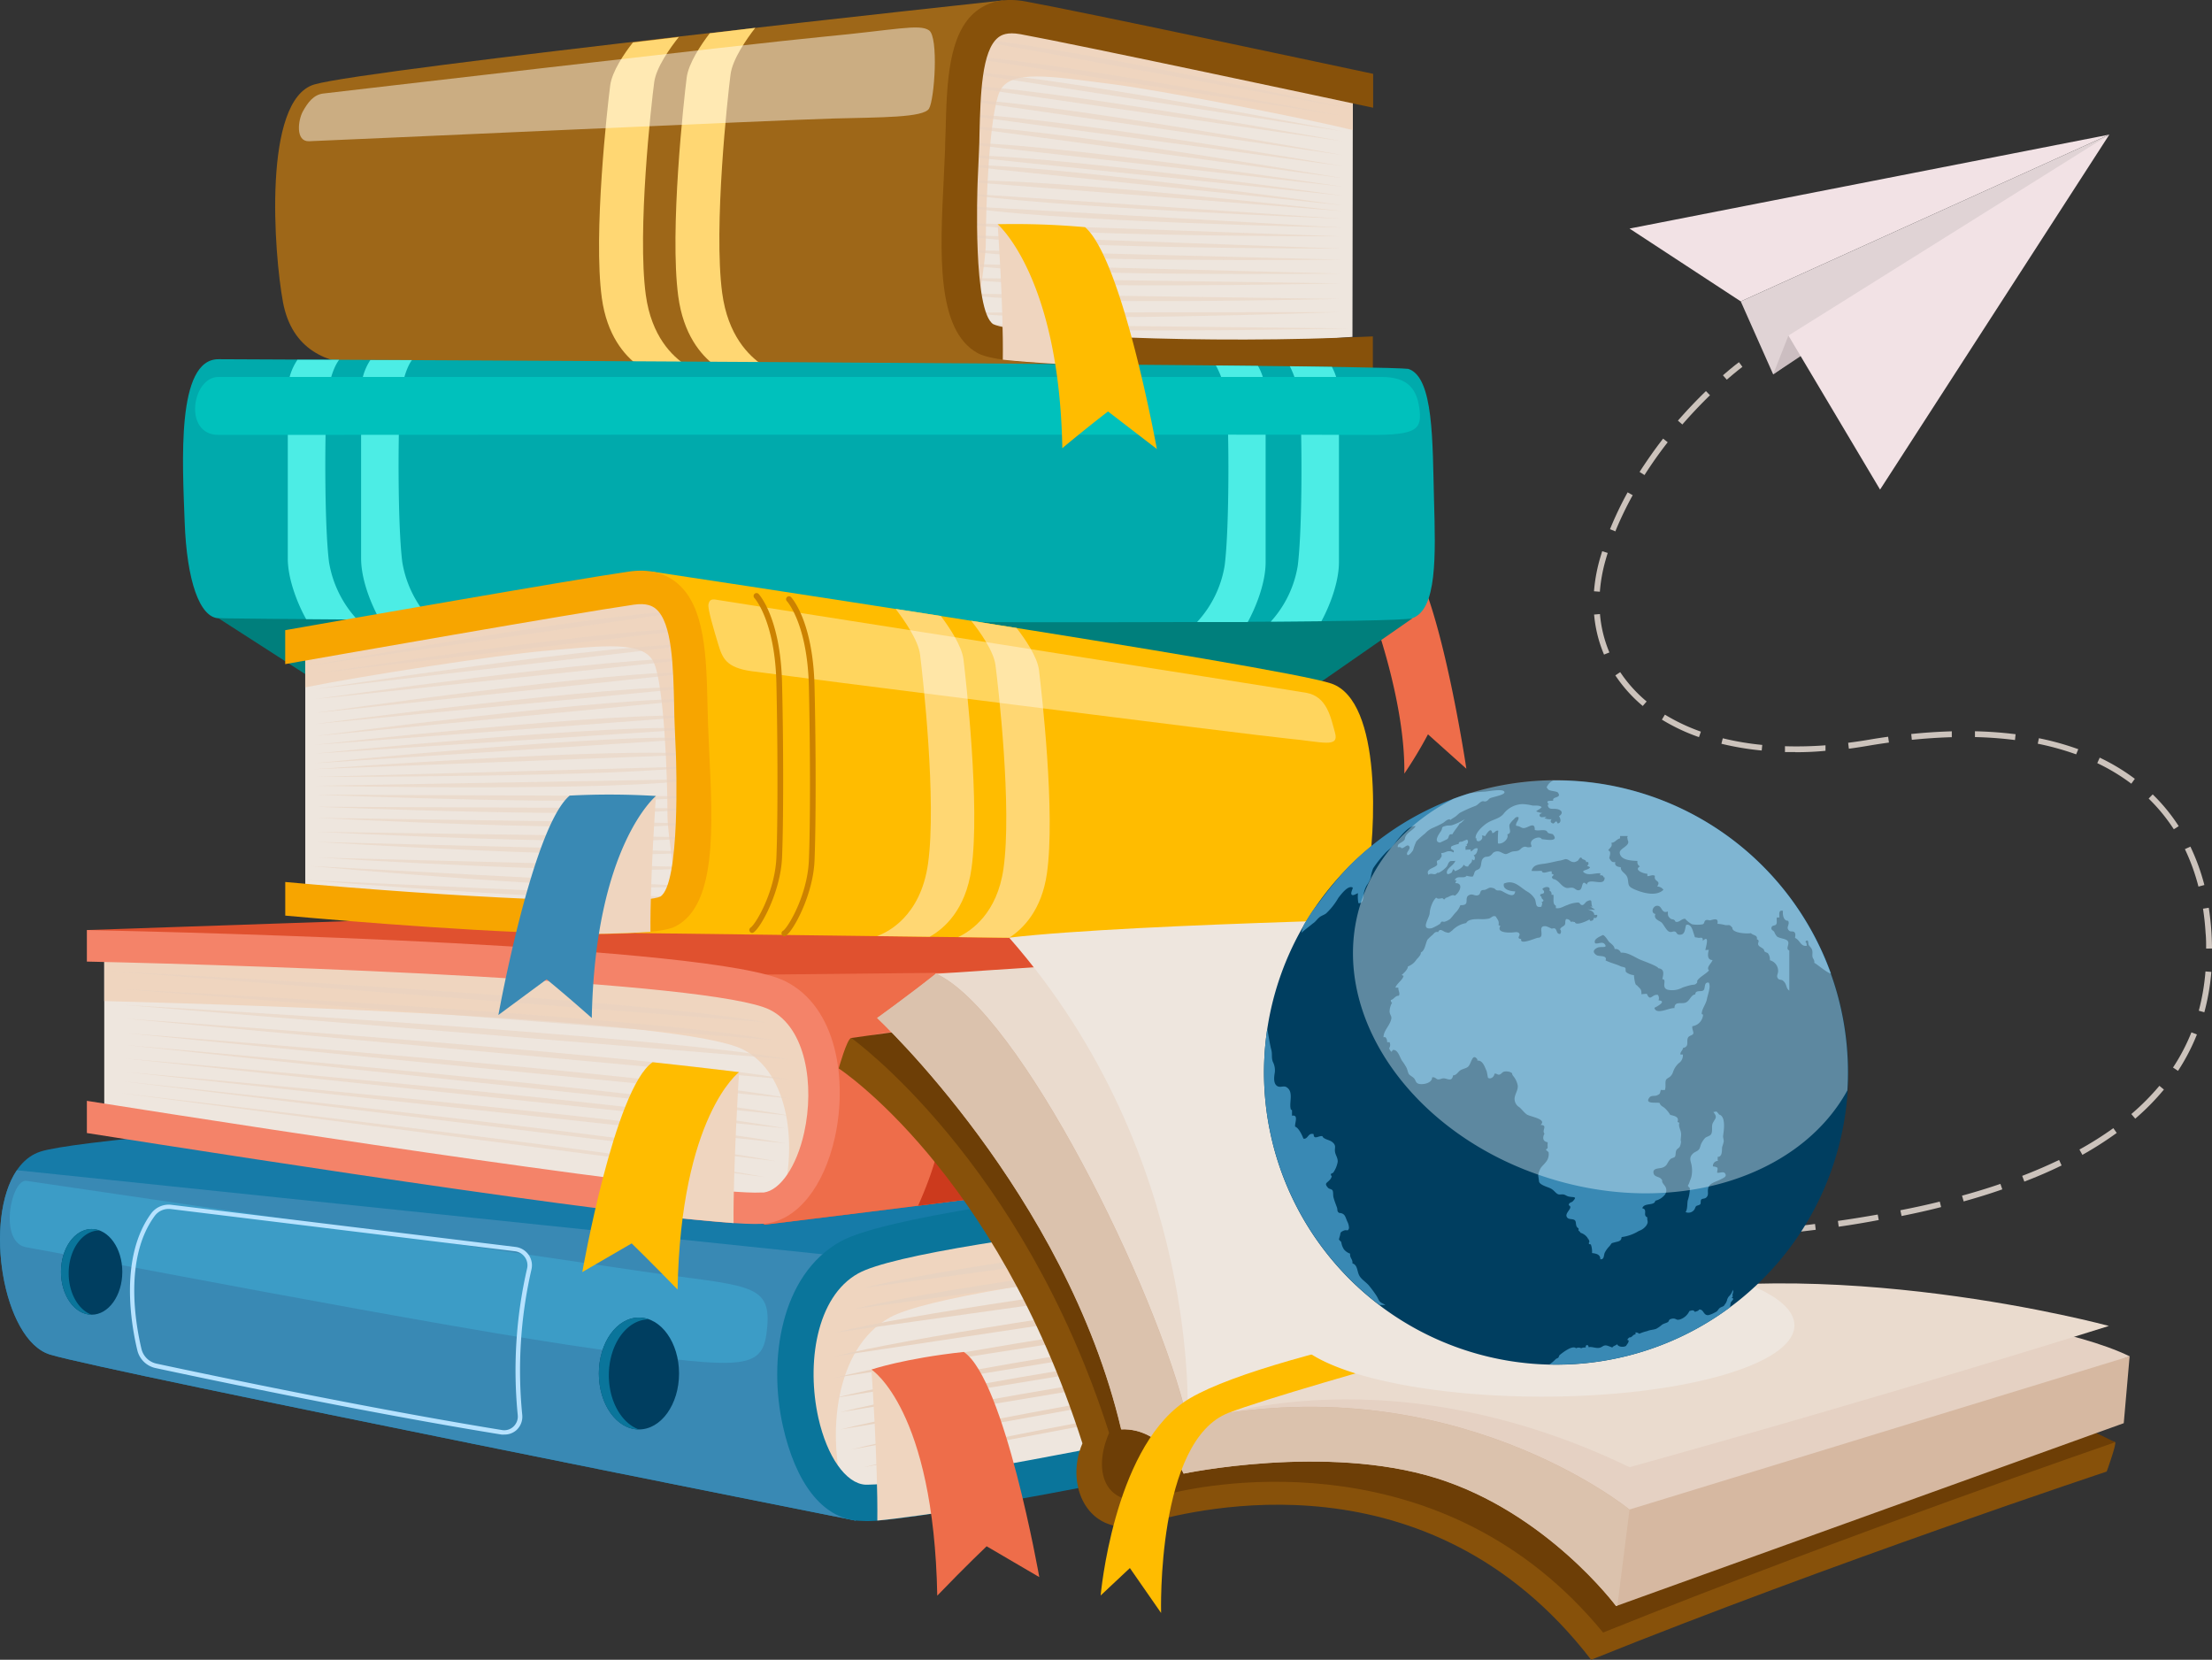 <svg xmlns="http://www.w3.org/2000/svg" xmlns:xlink="http://www.w3.org/1999/xlink" viewBox="0 0 403.31 302.6"><rect x="0" y="0" width="403.31" height="302.6" fill="#333333" stroke="none"/><defs><style>.cls-1{fill:none;}.cls-2{isolation:isolate;}.cls-3{fill:#ccc3bc;}.cls-4{fill:#f2e2e5;}.cls-5{fill:#e0d3d5;}.cls-6{fill:#ccbec1;}.cls-7{fill:#0a6c8e;}.cls-41,.cls-8{fill:#eee6de;}.cls-15,.cls-9{fill:#efd5bf;}.cls-10{opacity:0.58;}.cls-11{fill:#e8d3c1;}.cls-11,.cls-15,.cls-41,.cls-42{mix-blend-mode:multiply;}.cls-12{fill:#9e6718;}.cls-13{fill:#ffd773;}.cls-14{fill:#87510a;}.cls-16,.cls-34{fill:#fff;}.cls-16{opacity:0.46;}.cls-16,.cls-21,.cls-34,.cls-46,.cls-47,.cls-48{mix-blend-mode:overlay;}.cls-17{fill:#ee6d4a;}.cls-18{fill:#007f7c;}.cls-19{fill:#00aaac;}.cls-20{fill:#4cede5;}.cls-21{fill:#00c1bc;}.cls-22{fill:#167ba8;}.cls-23{fill:#3989b4;}.cls-24{fill:#0a759b;}.cls-25{fill:#3c9cc6;}.cls-26{fill:#b6e2ff;}.cls-27{fill:#003e60;}.cls-28{fill:#e0512f;}.cls-29{fill:#f48369;}.cls-30{fill:#f9a0a0;}.cls-31{fill:#cc3a1d;}.cls-32{fill:#ffbc00;}.cls-33{fill:#f7a500;}.cls-34{opacity:0.37;}.cls-35{fill:#cc8200;}.cls-36{fill:#6d3e06;}.cls-37{fill:#eadbce;}.cls-38{fill:#e5d1c3;}.cls-39{fill:#d6b8a1;}.cls-40{fill:#dbc2ad;}.cls-43{fill:#c4c4c3;}.cls-44{fill:url(#radial-gradient);}.cls-45{clip-path:url(#clip-path);}.cls-46,.cls-47{opacity:0.5;}.cls-46{fill:url(#radial-gradient-2);}.cls-47{fill:url(#radial-gradient-3);}.cls-48{fill:#e9f8ff;opacity:0.4;}</style><radialGradient id="radial-gradient" cx="294.76" cy="234.06" r="0.12" gradientUnits="userSpaceOnUse"><stop offset="0" stop-color="#fff"/><stop offset="0.21" stop-color="#e9e9f3"/><stop offset="1" stop-color="#9997c6"/></radialGradient><clipPath id="clip-path" transform="translate(-5.16 -8.12)"><path class="cls-1" d="M331.9,172.26a53.26,53.26,0,1,1-74.41-11.62A53.26,53.26,0,0,1,331.9,172.26Z"/></clipPath><radialGradient id="radial-gradient-2" cx="143.92" cy="167.92" r="45.83" gradientTransform="matrix(0.81, -0.59, 0.59, 0.81, -39.39, 139.41)" gradientUnits="userSpaceOnUse"><stop offset="0" stop-color="#fff"/><stop offset="0.14" stop-color="#fefefe" stop-opacity="0.99"/><stop offset="0.26" stop-color="#fcfcfb" stop-opacity="0.94"/><stop offset="0.39" stop-color="#f7f7f7" stop-opacity="0.87"/><stop offset="0.51" stop-color="#f1f1f1" stop-opacity="0.76"/><stop offset="0.63" stop-color="#e9e9e9" stop-opacity="0.63"/><stop offset="0.75" stop-color="#dfdfdf" stop-opacity="0.46"/><stop offset="0.86" stop-color="#d4d4d3" stop-opacity="0.27"/><stop offset="0.98" stop-color="#c7c7c6" stop-opacity="0.04"/><stop offset="1" stop-color="#c4c4c3" stop-opacity="0"/></radialGradient><radialGradient id="radial-gradient-3" cx="146.44" cy="173.75" r="33.17" gradientTransform="matrix(0.81, -0.59, 0.59, 0.81, -39.39, 139.41)" gradientUnits="userSpaceOnUse"><stop offset="0" stop-color="#fff"/><stop offset="0.24" stop-color="#f2f2f1" stop-opacity="0.77"/><stop offset="0.8" stop-color="#d0d0cf" stop-opacity="0.2"/><stop offset="1" stop-color="#c4c4c3" stop-opacity="0"/></radialGradient></defs><title>12643000_5044479</title><g class="cls-2"><g id="OBJECTS"><path class="cls-3" d="M320,77.34l-.7-.8c1.77-1.54,2.87-2.36,2.92-2.39l.63.85S321.75,75.83,320,77.34Z" transform="translate(-5.16 -8.12)"/><path class="cls-3" d="M305.7,234.64l0-1.06c2.52-.09,5-.19,7.37-.32l.05,1.07C310.68,234.45,308.22,234.56,305.7,234.64Zm11.6-.56-.07-1.06c2.47-.16,4.95-.34,7.35-.54l.09,1.06C322.26,233.74,319.78,233.93,317.3,234.08Zm11.57-.93-.1-1.06c2.49-.24,5-.52,7.32-.82l.13,1.06C333.84,232.63,331.37,232.91,328.87,233.15Zm11.54-1.38-.15-1.06c2.49-.35,4.93-.75,7.26-1.16l.19,1C345.37,231,342.91,231.41,340.41,231.77Zm11.45-2-.21-1c2.46-.48,4.87-1,7.18-1.58l.25,1C356.76,228.79,354.33,229.33,351.86,229.82Zm11.32-2.66-.29-1c2.44-.67,4.8-1.39,7-2.15l.35,1C368,225.75,365.63,226.48,363.18,227.16Zm11.06-3.61-.38-1c2.36-.91,4.62-1.88,6.73-2.9l.46,1C378.92,221.65,376.62,222.64,374.24,223.55Zm10.58-4.87-.52-.93a62.25,62.25,0,0,0,6.18-3.9l.62.87A64.27,64.27,0,0,1,384.82,218.68Zm9.63-6.59-.69-.81a43.63,43.63,0,0,0,5.12-5.15l.82.68A43.58,43.58,0,0,1,394.45,212.09Zm7.8-8.7-.89-.59a35.71,35.71,0,0,0,3.36-6.42l1,.39A36.93,36.93,0,0,1,402.25,203.39Zm4.81-10.67-1-.28a40.09,40.09,0,0,0,1.22-7.16l1.07.08A41.28,41.28,0,0,1,407.06,192.72Zm.34-11.61c0-.93,0-1.89-.1-2.86-.09-1.5-.25-3-.47-4.41l1.05-.17c.23,1.46.39,3,.49,4.52.06,1,.09,2,.1,2.91ZM406,169.76a37.38,37.38,0,0,0-2.47-6.83l1-.46a38.75,38.75,0,0,1,2.55,7Zm-4.49-10.45a32.53,32.53,0,0,0-4.59-5.6l.74-.76a33,33,0,0,1,4.74,5.79ZM393.76,151a36.2,36.2,0,0,0-6.21-3.75l.45-1a37.37,37.37,0,0,1,6.4,3.86Zm-10.06-5.35a50.5,50.5,0,0,0-7-1.94l.21-1a50,50,0,0,1,7.18,2Zm-51.21-.41c-.63,0-1.26,0-1.88,0l0-1.07A70,70,0,0,0,338,144L338,145C336.15,145.19,334.29,145.26,332.49,145.26Zm-6.12-.29a52.16,52.16,0,0,1-7.35-1.23l.25-1a51.47,51.47,0,0,0,7.2,1.21Zm15.89-.35-.13-1.06c1.24-.16,2.51-.34,3.79-.56s2.35-.38,3.5-.54l.15,1.06c-1.14.16-2.3.33-3.47.53S343.51,144.46,342.26,144.62Zm30.29-1.56a70.52,70.52,0,0,0-7.3-.54l0-1.06a72.91,72.91,0,0,1,7.41.54ZM353.74,143l-.11-1.06c2.52-.26,5-.42,7.4-.49l0,1.07C358.7,142.59,356.23,142.75,353.74,143Zm-38.81-.49a35.1,35.1,0,0,1-6.76-3.19l.55-.91a35.43,35.43,0,0,0,6.56,3.1Zm-10.25-5.68a26.2,26.2,0,0,1-5-5.58l.89-.59a25.05,25.05,0,0,0,4.82,5.35Zm-7.06-9.37a24.07,24.07,0,0,1-1.81-7.3l1.07-.09a22.85,22.85,0,0,0,1.72,7ZM296.86,116l-1.07-.08a30.09,30.09,0,0,1,1.1-6c.13-.44.26-.88.4-1.31l1,.32c-.13.42-.26.85-.38,1.28A28.83,28.83,0,0,0,296.86,116Zm2.85-11-1-.4a64.16,64.16,0,0,1,3.21-6.72l.93.52A61.86,61.86,0,0,0,299.71,104.93ZM305,94.73l-.9-.57c1.3-2,2.74-4.09,4.29-6.07l.84.66C307.7,90.7,306.28,92.72,305,94.73Zm6.9-9.22-.81-.7c1.62-1.86,3.34-3.67,5.11-5.39l.74.76C315.19,81.88,313.5,83.67,311.9,85.51Z" transform="translate(-5.16 -8.12)"/><path class="cls-3" d="M297.47,234.85v-1.07l3.72-.07,0,1.06Z" transform="translate(-5.16 -8.12)"/><polygon class="cls-4" points="317.39 54.95 297.11 41.67 384.59 24.54 317.39 54.95"/><polygon class="cls-5" points="317.39 54.95 323.3 68.25 384.59 24.54 317.39 54.95"/><polygon class="cls-6" points="326.08 61.18 323.3 68.25 336.41 59.55 326.08 61.18"/><polygon class="cls-4" points="326.08 61.18 342.79 89.26 384.59 24.54 326.08 61.18"/><polygon class="cls-7" points="283.38 238.74 273.98 237.66 270.85 241.44 283.38 238.74"/><path class="cls-8" d="M251.82,24.24l-.07,45.3s-53.28,4.09-64.84.43S180.78,51,180.79,43.73s.19-25.07,2.05-29.25,10.65-2,21.45-.66S251.82,24.24,251.82,24.24Z" transform="translate(-5.16 -8.12)"/><path class="cls-9" d="M180.79,43.73c0-7.29.19-25.07,2.05-29.25s10.65-2,21.45-.66,47.53,10.42,47.53,10.42l0,7.59c-9.88-2.4-35.54-7.33-44.12-8.4-10.81-1.35-18.42-2.77-20.28,1.41S184.91,45,184.9,52.33c0,4-1.65,10.45-1.2,16C176.5,63,180.78,50.23,180.79,43.73Z" transform="translate(-5.16 -8.12)"/><g class="cls-10"><path class="cls-11" d="M181.11,15.11l70.18,12.81S195,15.52,181.11,15.11Z" transform="translate(-5.16 -8.12)"/><path class="cls-11" d="M179.25,41.1l70.81,5.52S193,40.18,179.25,41.1Z" transform="translate(-5.16 -8.12)"/><path class="cls-11" d="M179.25,38.21,250,45.55S193.06,37.54,179.25,38.21Z" transform="translate(-5.16 -8.12)"/><path class="cls-11" d="M179.25,36.46,250,43.8S193.06,35.79,179.25,36.46Z" transform="translate(-5.16 -8.12)"/><path class="cls-11" d="M179.28,34.16l70.72,8S193.1,33.63,179.28,34.16Z" transform="translate(-5.16 -8.12)"/><path class="cls-11" d="M179.35,31.1l70.59,9.51S193.19,30.86,179.35,31.1Z" transform="translate(-5.16 -8.12)"/><path class="cls-11" d="M179.35,28.9l70.59,9.5S193.19,28.66,179.35,28.9Z" transform="translate(-5.16 -8.12)"/><path class="cls-11" d="M179.39,26.2l70.52,10.19S193.24,26.09,179.39,26.2Z" transform="translate(-5.16 -8.12)"/><path class="cls-11" d="M179.39,23.68l70.52,10.19S193.24,23.57,179.39,23.68Z" transform="translate(-5.16 -8.12)"/><path class="cls-11" d="M179.44,21.11l70.43,10.94S193.3,21.15,179.44,21.11Z" transform="translate(-5.16 -8.12)"/><path class="cls-11" d="M179.14,18.24l70.43,10.94S193,18.28,179.14,18.24Z" transform="translate(-5.16 -8.12)"/><path class="cls-11" d="M181.27,65.1l68.3-.08S195,67.07,181.27,65.1Z" transform="translate(-5.16 -8.12)"/><path class="cls-11" d="M179.52,43.28,249.77,48S193.37,45.81,179.52,43.28Z" transform="translate(-5.16 -8.12)"/><path class="cls-11" d="M179.54,45.61l70.2,4S193.25,48.51,179.54,45.61Z" transform="translate(-5.16 -8.12)"/><path class="cls-11" d="M179.6,48.7l70.08,2.51S193.33,51.32,179.6,48.7Z" transform="translate(-5.16 -8.12)"/><path class="cls-11" d="M179.59,50.91l70.08,2.53S193.32,53.53,179.59,50.91Z" transform="translate(-5.16 -8.12)"/><path class="cls-11" d="M179.62,53.64l70,1.82S193.36,56.12,179.62,53.64Z" transform="translate(-5.16 -8.12)"/><path class="cls-11" d="M179.61,56.18l70,1.82S193.35,58.66,179.61,56.18Z" transform="translate(-5.16 -8.12)"/><path class="cls-11" d="M179.64,58.78l69.93,1S193.39,61.11,179.64,58.78Z" transform="translate(-5.16 -8.12)"/><path class="cls-11" d="M179.33,61.62l69.93,1S193.08,64,179.33,61.62Z" transform="translate(-5.16 -8.12)"/><path class="cls-11" d="M180.71,67.22,251,68S194.49,69.25,180.71,67.22Z" transform="translate(-5.16 -8.12)"/></g><path class="cls-12" d="M188.08,8.19S71.93,20.7,62.46,23.52s-7.33,30.94-5.71,39.66,8,11.27,14.8,11.54S198.1,74.5,198.1,74.5s-16.14-3-17.85-15.23,1.09-36.67,1.64-40.81S188.08,8.19,188.08,8.19Z" transform="translate(-5.16 -8.12)"/><path class="cls-13" d="M136.83,61.5c-1.59-12,1-35.77,1.53-39.81.35-2.77,2.93-6.46,4.51-8.5h0l-8.31,1c-1.59,2.09-3.88,5.49-4.2,8.1-.51,4-3.13,27.84-1.54,39.81.93,7,4.12,10.72,6.63,12.62l8.81,0C141.69,73,137.86,69.27,136.83,61.5Z" transform="translate(-5.16 -8.12)"/><path class="cls-13" d="M122.91,61.91c-1.59-11.67,1-34.85,1.53-38.79.35-2.7,2.91-6.27,4.49-8.26l-8.37,1c-1.58,2-3.81,5.3-4.14,7.81-.51,3.94-3.12,27.12-1.53,38.79.93,6.77,4.09,10.41,6.58,12.27l8.81,0C127.72,73.08,123.94,69.42,122.91,61.91Z" transform="translate(-5.16 -8.12)"/><path class="cls-14" d="M177.23,40.73c.09-1.85.18-3.64.24-5.31,0-1.11.07-2.24.1-3.37.22-8.76.46-17.83,5.59-21.9,2.32-1.83,5.32-2.43,8.91-1.78,10.35,1.88,54,11.2,63.45,13.21v6.18c-6.15-1.32-53.74-11.48-64.32-13.41-2.4-.43-3.46.14-4.05.61-3,2.38-3.22,10.41-3.4,17.49,0,1.15-.06,2.29-.1,3.42-.06,1.7-.22,4.67-.24,5.4-.05,1.56-.86,23.51,2.84,25.95,4.11,2,38.25,3.75,69.22,2.23v6.11c-12,.58-39.78-.36-57.35-1.06-7.22-.29-12.72-.9-14.7-2C175.85,68.34,176.55,54.3,177.23,40.73Z" transform="translate(-5.16 -8.12)"/><path class="cls-15" d="M187.06,49S188.14,64,188,73.7c5.77.62,12,.87,12,.87S197.42,49.67,187.06,49Z" transform="translate(-5.16 -8.12)"/><path class="cls-16" d="M64.11,25.17S142.68,16,155.55,14.79s17.23-2.36,19-1.14,1,12.6,0,14.27S165.65,29.5,157,29.73,64,33.8,61.5,33.87s-2-3.85-1.12-5.44S62.33,25.37,64.11,25.17Z" transform="translate(-5.16 -8.12)"/><path class="cls-17" d="M255.52,120.36s5.88,15.79,5.69,28.8a76.94,76.94,0,0,0,4.31-7.16l7,6.27s-4.32-29-9.88-37.82S255.52,120.36,255.52,120.36Z" transform="translate(-5.16 -8.12)"/><path class="cls-18" d="M45,120.84l21.13,13.6h177l19.57-13.6s-85.44-2.91-113.44-5S45,120.84,45,120.84Z" transform="translate(-5.16 -8.12)"/><path class="cls-19" d="M45,73.61s209.28.88,216.92,1.76c4.7,1.47,4.41,13.52,4.7,23.81s.59,20.11-4,21.66S48.42,121,45,120.84s-5.78-6.77-6.17-17.54S37.26,73.58,45,73.61Z" transform="translate(-5.16 -8.12)"/><path class="cls-20" d="M67,73.71l-7.6,0A10.34,10.34,0,0,0,57.63,80v29.93c0,3.91,1.9,8.48,3.35,11.07l9.31.07a20.14,20.14,0,0,1-5.14-10.47c-.9-7.14-.76-25.21-.39-29.48C65.05,77.77,66,75,67,73.71Z" transform="translate(-5.16 -8.12)"/><path class="cls-20" d="M80.27,73.77l-7.59,0A10.35,10.35,0,0,0,71,80v29.93c0,4,1.94,8.59,3.4,11.16l9.33.06a20.17,20.17,0,0,1-5.22-10.55c-.9-7.14-.76-25.21-.39-29.48C78.42,77.82,79.29,75.07,80.27,73.77Z" transform="translate(-5.16 -8.12)"/><path class="cls-20" d="M236.85,121.46l9.24-.08c1.43-2.63,3.2-7,3.2-10.8V80.65A11,11,0,0,0,248,75l-7.67-.11a17.36,17.36,0,0,1,1.84,6.88c.37,4.26.51,22.33-.39,29.47A19.89,19.89,0,0,1,236.85,121.46Z" transform="translate(-5.16 -8.12)"/><path class="cls-20" d="M223.42,121.53l9.24,0c1.44-2.62,3.26-7.07,3.26-10.91V80.65a10.9,10.9,0,0,0-1.39-5.82l-7.68-.08a16.63,16.63,0,0,1,2,7c.37,4.26.51,22.33-.4,29.47A19.84,19.84,0,0,1,223.42,121.53Z" transform="translate(-5.16 -8.12)"/><path class="cls-21" d="M45,76.84H257c4.9,0,6.56,2.2,7,6.11s-1.18,4.58-11,4.46-201.53,0-208,0S40.14,76.84,45,76.84Z" transform="translate(-5.16 -8.12)"/><path class="cls-22" d="M161.12,285.34S24.47,258.18,14.29,255.08s-13.29-33.22-1.78-37,141.76-11.74,141.76-11.74l151.61,8.7Z" transform="translate(-5.16 -8.12)"/><path class="cls-23" d="M14.29,255.08c10.18,3.1,146.83,30.26,146.83,30.26l78.06-39.78L8.24,221.47C2.11,230.43,5.65,252.45,14.29,255.08Z" transform="translate(-5.16 -8.12)"/><path class="cls-8" d="M302.23,218.68C274.1,221,173.72,229.75,160,237.36c-15.95,8.86-10.63,43.86,2.66,44.74,10.76.72,104.36-19.2,139.54-26.79Z" transform="translate(-5.16 -8.12)"/><path class="cls-9" d="M167.4,248.32c12.68-7,99.69-15.06,134.83-18.06V218.68C274.1,221,173.72,229.75,160,237.36c-14.48,8-11.43,37.63-.8,43.67C155.76,269.77,157.38,253.89,167.4,248.32Z" transform="translate(-5.16 -8.12)"/><path class="cls-24" d="M305.88,251.12c-42.83,9.29-130.18,27.69-142.41,27.68h-.56c-3.53-.24-6.95-5.11-8.53-12.14-2.21-9.88-.43-22.11,7.26-26.38,12.14-6.75,104.7-15.39,144.24-18.56v-6.66C282,217,173.61,226,158.41,234.46c-11,6.12-13.18,21.73-10.51,33.64,2.29,10.24,7.1,16.83,13.79,17.28.21,0,1.23.06,1.5.06,14.5,0,109.25-20.27,142.69-27.52Z" transform="translate(-5.16 -8.12)"/><path class="cls-11" d="M162.69,242.91l137.77-18.83S189,236.26,162.69,242.91Z" transform="translate(-5.16 -8.12)"/><path class="cls-11" d="M161,246.75,298.8,227.92S187.39,240.1,161,246.75Z" transform="translate(-5.16 -8.12)"/><path class="cls-11" d="M157.49,251.07l140.2-19.69S183.85,244.42,157.49,251.07Z" transform="translate(-5.16 -8.12)"/><path class="cls-11" d="M157.33,255.41l140.14-21.09S183.68,248.77,157.33,255.41Z" transform="translate(-5.16 -8.12)"/><path class="cls-11" d="M157.33,259.32l140.14-22S183.68,252.67,157.33,259.32Z" transform="translate(-5.16 -8.12)"/><path class="cls-11" d="M157.33,263l140.14-23.12S183.68,256.33,157.33,263Z" transform="translate(-5.16 -8.12)"/><path class="cls-11" d="M158.4,265.58l139.29-22.9S184.75,258.93,158.4,265.58Z" transform="translate(-5.16 -8.12)"/><path class="cls-11" d="M158.4,268.73l139.07-23.17S184.75,262.09,158.4,268.73Z" transform="translate(-5.16 -8.12)"/><path class="cls-11" d="M160.38,272.39,298,247.49S186.73,265.74,160.38,272.39Z" transform="translate(-5.16 -8.12)"/><path class="cls-11" d="M162.69,275.61,298.8,249.9S189,269,162.69,275.61Z" transform="translate(-5.16 -8.12)"/><path class="cls-25" d="M10,223.41s92.53,13.62,111.8,16.44,23.92,2,23.26,10.05-3.32,8-30.73,4.23S15.17,236.36,10,235.53,7.16,223,10,223.41Z" transform="translate(-5.16 -8.12)"/><path class="cls-26" d="M97.12,269.66a3.23,3.23,0,0,1-.53,0c-24.74-4-54.52-10.29-63.06-12.12a4.36,4.36,0,0,1-3.33-3.24c-1.17-4.88-3.26-17.08,2.56-25a4,4,0,0,1,3.68-1.52l62.74,7.68a3.41,3.41,0,0,1,2.37,1.44,3.32,3.32,0,0,1,.5,2.7,82.3,82.3,0,0,0-1.67,26.47,3.33,3.33,0,0,1-1,2.73A3.23,3.23,0,0,1,97.12,269.66ZM35.93,228.53a3.13,3.13,0,0,0-2.53,1.23c-5.63,7.62-3.58,19.54-2.44,24.32a3.6,3.6,0,0,0,2.73,2.65c8.54,1.83,38.3,8.1,63,12.11a2.43,2.43,0,0,0,2.08-.63,2.49,2.49,0,0,0,.79-2.08,82.82,82.82,0,0,1,1.7-26.73,2.55,2.55,0,0,0-.39-2.06,2.58,2.58,0,0,0-1.82-1.1l-62.73-7.69A3,3,0,0,0,35.93,228.53Z" transform="translate(-5.16 -8.12)"/><ellipse class="cls-27" cx="116.5" cy="250.41" rx="7.31" ry="10.2"/><path class="cls-24" d="M116.17,258.86c0-5.63,3.27-10.2,7.31-10.2a5.43,5.43,0,0,0-1.83-.33c-4,0-7.3,4.56-7.3,10.2s3.27,10.2,7.3,10.2h0C118.51,267.6,116.17,263.61,116.17,258.86Z" transform="translate(-5.16 -8.12)"/><ellipse class="cls-27" cx="16.71" cy="231.88" rx="5.59" ry="7.81"/><path class="cls-24" d="M17.68,240.26c0-4.31,2.5-7.81,5.59-7.81a4.18,4.18,0,0,0-1.4-.26c-3.09,0-5.59,3.5-5.59,7.81s2.5,7.81,5.59,7.81h0C19.46,246.94,17.68,243.89,17.68,240.26Z" transform="translate(-5.16 -8.12)"/><path class="cls-15" d="M164.05,257.87s1.19,16.89,1.07,27.47c3.08-.24,12.57-1.63,12.57-1.63S175.19,258.17,164.05,257.87Z" transform="translate(-5.16 -8.12)"/><path class="cls-17" d="M164.05,257.81s11.36,7.21,12,41.22c5.32-5.52,9-9,9-9l9.6,5.62s-6.32-36-13.76-41.05C170,255.78,164.05,257.81,164.05,257.81Z" transform="translate(-5.16 -8.12)"/><path class="cls-28" d="M144.62,231.39s119.31-14.46,128.11-17.65,11.47-29.35,1.53-32-122.37-8.53-122.37-8.53L21,177.68Z" transform="translate(-5.16 -8.12)"/><path class="cls-17" d="M272.73,213.74c-8.8,3.19-128.11,17.65-128.11,17.65l-58-34.21,58.3-11.38L278,184.43C283.23,191.85,280.18,211,272.73,213.74Z" transform="translate(-5.16 -8.12)"/><path class="cls-8" d="M24.17,180.63c24.27.59,110.93,3.07,122.75,9,13.76,6.84,9.17,37.32-2.3,38.76C135.33,229.5,54.53,217,24.17,212.25Z" transform="translate(-5.16 -8.12)"/><path class="cls-9" d="M140.55,199.42c-10.94-5.45-86.05-8-116.38-8.79v-10c24.27.59,110.93,3.07,122.75,9,12.5,6.21,9.86,31.9.69,37.66C150.6,217.34,149.2,203.72,140.55,199.42Z" transform="translate(-5.16 -8.12)"/><path class="cls-29" d="M21,208.82c37,5.86,112.37,17.33,122.93,16.71l.49,0c3-.39,6-4.77,7.36-10.91,1.91-8.64.37-19.11-6.27-22.41C135,187,55.15,184.17,21,183.43v-5.75c20.63.44,114.19,2.79,127.3,9.31,9.52,4.73,11.38,18.1,9.08,28.51-2,8.95-6.8,15-12.58,15.69l-.62.05c-12.52.73-94.31-12-123.18-16.55Z" transform="translate(-5.16 -8.12)"/><g class="cls-10"><path class="cls-11" d="M144.62,194.5,25.7,185.2S121.87,190.1,144.62,194.5Z" transform="translate(-5.16 -8.12)"/><path class="cls-11" d="M146.05,197.73l-118.92-9.3S123.3,193.33,146.05,197.73Z" transform="translate(-5.16 -8.12)"/><path class="cls-11" d="M149.11,201.28l-121-9.92S126.36,196.88,149.11,201.28Z" transform="translate(-5.16 -8.12)"/><path class="cls-11" d="M149.25,205l-121-11.15S126.5,200.62,149.25,205Z" transform="translate(-5.16 -8.12)"/><path class="cls-11" d="M149.25,208.4l-121-11.91S126.5,204,149.25,208.4Z" transform="translate(-5.16 -8.12)"/><path class="cls-11" d="M149.25,211.55l-121-12.89S126.5,207.15,149.25,211.55Z" transform="translate(-5.16 -8.12)"/><path class="cls-11" d="M148.33,213.85,28.09,201.11S125.57,209.45,148.33,213.85Z" transform="translate(-5.16 -8.12)"/><path class="cls-11" d="M148.33,216.58l-120-13S125.57,212.17,148.33,216.58Z" transform="translate(-5.16 -8.12)"/><path class="cls-11" d="M146.62,219.83,27.8,205.29S123.86,215.43,146.62,219.83Z" transform="translate(-5.16 -8.12)"/><path class="cls-11" d="M144.62,222.73,27.13,207.41S121.87,218.32,144.62,222.73Z" transform="translate(-5.16 -8.12)"/></g><path class="cls-29" d="M276.54,187.16S201.63,193,182,194.94c-16.89,1.69-21.67.52-21.1,7.45s10.24,5.46,34.22,2.9c26.63-2.85,76.83-7.66,81.28-8.63S279,186.65,276.54,187.16Z" transform="translate(-5.16 -8.12)"/><path class="cls-30" d="M264.88,215.36a.43.43,0,0,1-.38-.31.36.36,0,0,1,.27-.47c1.28-.28,5.39-2.92,6-5.77a134.94,134.94,0,0,0,1.91-15.36,7.94,7.94,0,0,0-3.45-7.61.41.41,0,0,1-.18-.54.37.37,0,0,1,.53-.14,8.9,8.9,0,0,1,3.88,8.39A135.2,135.2,0,0,1,271.57,209c-.7,3.09-5,6-6.59,6.31Z" transform="translate(-5.16 -8.12)"/><path class="cls-30" d="M259.74,215.9a.44.44,0,0,1-.38-.31.36.36,0,0,1,.27-.47c1.28-.28,5.39-2.92,6-5.77A132.68,132.68,0,0,0,267.57,194c.38-5.37-3.29-7.52-3.45-7.61a.43.43,0,0,1-.18-.54.37.37,0,0,1,.53-.14,8.86,8.86,0,0,1,3.88,8.39,133,133,0,0,1-1.92,15.49c-.69,3.09-5,6-6.58,6.31Z" transform="translate(-5.16 -8.12)"/><path class="cls-31" d="M177.47,202.44c.47,9.6-.92,16.56-4.92,25.51l10.07-1.27a65,65,0,0,0,4.14-22.75,22.21,22.21,0,0,0-3.61-13.18l-9.35.62A22.47,22.47,0,0,1,177.47,202.44Z" transform="translate(-5.16 -8.12)"/><path class="cls-31" d="M192.18,201.48A50.32,50.32,0,0,1,187.65,226l10-1.28A67.14,67.14,0,0,0,201.48,203c.06-6.18-1.71-10.41-3.63-13.2l-9.35.62A22.38,22.38,0,0,1,192.18,201.48Z" transform="translate(-5.16 -8.12)"/><path class="cls-15" d="M139.91,203.59s-1.1,17.66-1,27.52c-2.87-.22-12-1.09-12-1.09S129.52,203.87,139.91,203.59Z" transform="translate(-5.16 -8.12)"/><path class="cls-32" d="M139.91,203.59s-10.6,7.93-11.21,39.63c-5-5.15-8.37-8.41-8.37-8.41l-9,5.23s5.89-33.55,12.82-38.26C134.39,202.9,139.91,203.59,139.91,203.59Z" transform="translate(-5.16 -8.12)"/><path class="cls-8" d="M60.82,125.83v45.44s52.64,6.25,64.06,3S131,155.56,131,148.24s-.15-25.16-2-29.43-10.52-2.43-21.19-1.52S60.82,125.83,60.82,125.83Z" transform="translate(-5.16 -8.12)"/><path class="cls-9" d="M131,148.24c0-7.32-.15-25.16-2-29.43s-10.52-2.43-21.19-1.52-47,8.54-47,8.54v7.61c9.77-2,35.13-5.92,43.61-6.65,10.67-.91,18.2-2,20,2.23s2.44,20.36,2.44,27.68c0,4,1.61,10.55,1.16,16.13C135.18,167.78,131,154.76,131,148.24Z" transform="translate(-5.16 -8.12)"/><g class="cls-10"><path class="cls-11" d="M130.69,119.52l-69.36,10S117,119.37,130.69,119.52Z" transform="translate(-5.16 -8.12)"/><path class="cls-11" d="M132.49,145.67l-70,2.68S118.88,144.18,132.49,145.67Z" transform="translate(-5.16 -8.12)"/><path class="cls-11" d="M132.49,142.77l-69.92,4.5S118.85,141.54,132.49,142.77Z" transform="translate(-5.16 -8.12)"/><path class="cls-11" d="M132.49,141l-69.92,4.51S118.85,139.78,132.49,141Z" transform="translate(-5.16 -8.12)"/><path class="cls-11" d="M132.47,138.7l-69.88,5.21S118.81,137.61,132.47,138.7Z" transform="translate(-5.16 -8.12)"/><path class="cls-11" d="M132.41,135.63l-69.76,6.69S118.73,134.83,132.41,135.63Z" transform="translate(-5.16 -8.12)"/><path class="cls-11" d="M132.41,133.42l-69.76,6.69S118.73,132.62,132.41,133.42Z" transform="translate(-5.16 -8.12)"/><path class="cls-11" d="M132.37,130.71l-69.68,7.38S118.69,130,132.37,130.71Z" transform="translate(-5.16 -8.12)"/><path class="cls-11" d="M132.37,128.19l-69.68,7.38S118.69,127.52,132.37,128.19Z" transform="translate(-5.16 -8.12)"/><path class="cls-11" d="M132.33,125.6l-69.6,8.14S118.64,125.08,132.33,125.6Z" transform="translate(-5.16 -8.12)"/><path class="cls-11" d="M132.63,122.73,63,130.87S119,122.22,132.63,122.73Z" transform="translate(-5.16 -8.12)"/><path class="cls-11" d="M130.46,169.66,61.61,166S116.86,171.07,130.46,169.66Z" transform="translate(-5.16 -8.12)"/><path class="cls-11" d="M132.22,147.84l-69.41,1.92S118.54,149.82,132.22,147.84Z" transform="translate(-5.16 -8.12)"/><path class="cls-11" d="M132.2,150.17l-69.37,1.21S118.65,152.53,132.2,150.17Z" transform="translate(-5.16 -8.12)"/><path class="cls-11" d="M132.14,153.27,62.9,153S118.57,155.34,132.14,153.27Z" transform="translate(-5.16 -8.12)"/><path class="cls-11" d="M132.14,155.49,62.9,155.2S118.57,157.57,132.14,155.49Z" transform="translate(-5.16 -8.12)"/><path class="cls-11" d="M132.11,158.23l-69.17-1S118.53,160.16,132.11,158.23Z" transform="translate(-5.16 -8.12)"/><path class="cls-11" d="M132.11,160.77l-69.17-1S118.54,162.71,132.11,160.77Z" transform="translate(-5.16 -8.12)"/><path class="cls-11" d="M132.08,163.38,63,161.61S118.49,165.17,132.08,163.38Z" transform="translate(-5.16 -8.12)"/><path class="cls-11" d="M132.38,166.24,63.3,164.47S118.8,168,132.38,166.24Z" transform="translate(-5.16 -8.12)"/><path class="cls-11" d="M131,171.8l-70-3.23S117.39,173.28,131,171.8Z" transform="translate(-5.16 -8.12)"/></g><path class="cls-32" d="M123.82,112.3s114.73,17.23,124.08,20.44S256,160,254.41,168.68s-7.93,11-14.64,11S121,178.23,121,178.23s8.78-2.15,10.49-14.39-1-36.81-1.57-41S123.82,112.3,123.82,112.3Z" transform="translate(-5.16 -8.12)"/><path class="cls-13" d="M172.91,127.44c.5,3.89,3.05,26.74,1.46,38.12-1.37,9.78-7.58,12.62-9.3,13.22l9.6.12c2.54-1.41,6.56-4.81,7.62-12.45,1.59-11.38-1-34.23-1.46-38.11-.32-2.51-2.58-5.85-4.14-7.92l-8.22-1.28C170,121.15,172.57,124.78,172.91,127.44Z" transform="translate(-5.16 -8.12)"/><path class="cls-13" d="M186.66,129.36c.5,3.79,3.05,26.06,1.46,37.15-1.16,8.11-5.83,11.31-8.26,12.46l9.3.11c2.51-1.59,5.92-5,6.88-11.7,1.59-11.09-1-33.36-1.45-37.14-.32-2.41-2.52-5.62-4.08-7.63l-8.27-1.31C183.8,123.26,186.32,126.78,186.66,129.36Z" transform="translate(-5.16 -8.12)"/><path class="cls-33" d="M134.48,145.38c-.08-1.87-.17-3.67-.23-5.34l-.09-3.38c-.21-8.81-.42-17.91-5.49-22.19-2.29-1.94-5.25-2.66-8.8-2.15-10.22,1.47-53.39,9.05-62.71,10.69v6.19c6.09-1.07,53.11-9.34,63.58-10.84,2.36-.34,3.41.27,4,.76,3,2.52,3.17,10.57,3.34,17.68,0,1.16.05,2.31.09,3.44.05,1.71.21,4.69.23,5.43.05,1.56.82,23.61-2.84,25.91-4.07,1.85-37.79.11-68.39-2.66v6.13c11.9,1.07,39.3,3.35,56.66,3.35,7.13,0,12.57-.39,14.52-1.4C135.81,173.12,135.14,159,134.48,145.38Z" transform="translate(-5.16 -8.12)"/><path class="cls-15" d="M124.76,153.25s-1.09,15.05-1,24.76c-5.7.39-11.84.39-11.84.39S114.53,153.52,124.76,153.25Z" transform="translate(-5.16 -8.12)"/><path class="cls-23" d="M124.76,153.24s-11.1,9.13-11.7,40.48c-4.88-4.33-8.23-7.05-8.23-7.05l-8.8,6.5s6.2-34.32,13-40A139.56,139.56,0,0,1,124.76,153.24Z" transform="translate(-5.16 -8.12)"/><path class="cls-34" d="M135.64,117.44s104,16.32,107.73,17,4.41,4.42,5.2,7.26-2.26,1.67-8.53,1.08S147,131.16,142.26,130.5s-5.38-2.38-6.17-5-1.91-6.38-1.76-7.17S134.84,117.31,135.64,117.44Z" transform="translate(-5.16 -8.12)"/><path class="cls-35" d="M142.32,178.21a.51.51,0,0,1-.44-.24.53.53,0,0,1,.14-.74c.92-.61,4.43-6.47,4.7-12.78.26-6.16.26-20.11,0-31.78-.26-11.33-3.95-15.47-4-15.51a.54.54,0,0,1,0-.76.53.53,0,0,1,.75,0c.16.17,4,4.42,4.28,16.22s.26,25.67,0,31.84-3.81,12.72-5.17,13.63A.58.58,0,0,1,142.32,178.21Z" transform="translate(-5.16 -8.12)"/><path class="cls-35" d="M148.24,178.81a.53.53,0,0,1-.3-1c.92-.61,4.43-6.48,4.7-12.79.27-6.15.27-20.11,0-31.77-.26-11.34-3.95-15.48-4-15.52a.53.53,0,0,1,0-.75.53.53,0,0,1,.75,0c.16.18,4,4.42,4.28,16.22s.26,25.67,0,31.85-3.81,12.71-5.17,13.62A.48.48,0,0,1,148.24,178.81Z" transform="translate(-5.16 -8.12)"/><path class="cls-32" d="M187.06,49s11.22,9.55,11.79,40.83c4.94-4.12,8.34-6.69,8.34-6.69l8.9,6.84S209.85,55.48,203,49.54A142.65,142.65,0,0,0,187.06,49Z" transform="translate(-5.16 -8.12)"/><path class="cls-14" d="M158.08,202.91s28.55,18.63,44.44,68.36c-3.51,8.09,1.55,18.5,12.67,14.22,7.7-1.92,50.42-13.27,80.08,25.23,43.91-17.68,94-34.31,94-34.31s1.86-5.14,1.54-5.36c-1.36-1-7.27,2.58-10.25,1.23-17.06-7.7-55.25-23-78.62-17.9-9.12,1.93-14,.53-14-4.47s-15.5-47.23-27.38-58.12c-29.39.29-75.83,9.29-94.09,9.57-.65,0-4.93-4.19-6.12-4C159.59,197.49,158.08,202.91,158.08,202.91Z" transform="translate(-5.16 -8.12)"/><path class="cls-36" d="M160.38,197.36s31.13,22.25,47,72c-3.5,8.09,0,15.34,11.07,11.07,7.7-1.93,50-10,79,25.33,43.91-17.68,93.34-34.69,93.34-34.69s-53.91-28-84.71-21.23c-9.12,1.93-14,.54-14-4.47s-15.5-47.23-27.38-58.12C228,187.59,160.38,197.36,160.38,197.36Z" transform="translate(-5.16 -8.12)"/><path class="cls-37" d="M265.75,179.66l-90,6c-3.46,11,36.14,64.22,36.14,64.22a119.38,119.38,0,0,0,7.48,18l78-22.57C289.07,210.12,265.75,179.66,265.75,179.66Z" transform="translate(-5.16 -8.12)"/><path class="cls-38" d="M297.47,245.56l-.06-.24-78,22.57.42.84c42.13-7.87,80.63,21,80.63,21s19.34-6.22,93-34.33C374.56,246.15,313.4,241.74,297.47,245.56Z" transform="translate(-5.16 -8.12)"/><path class="cls-39" d="M302.27,283.33h0s-32.69-26.83-80.57-16.27c-5.6-24-30.68-74.52-45.87-81.43-4.8,3.83-10.72,8.08-10.72,8.08s34.37,31.95,44.5,75c7.64-.32,11.38,8.07,11.38,8.07s25.91-5.46,46.05.81,32.8,23.33,32.8,23.33l.26-.09,92.28-33.24,1.07-12.2Z" transform="translate(-5.16 -8.12)"/><path class="cls-40" d="M302.23,283.34s-32.69-26.83-80.57-16.27c-5.6-24-30.68-74.52-45.87-81.43-4.8,3.83-10.72,8.08-10.72,8.08s34.37,31.95,44.5,75c7.64-.32,11.38,8.07,11.38,8.07s25.91-5.46,46.05.81,32.8,23.33,32.8,23.33l.26-.09,2.21-17.52Z" transform="translate(-5.16 -8.12)"/><path class="cls-37" d="M221.66,267.89s34.54-14.49,80.61,7.72c49-13.61,87.4-25.75,87.4-25.75s-51.87-14.09-92.2-4.3S225.66,265.22,221.66,267.89Z" transform="translate(-5.16 -8.12)"/><path class="cls-8" d="M221.66,267.07s2.85-47.7-32.5-88c22.9-2.68,88.5-3.85,88.5-3.85s21.47,38.68,19.81,70.33C262,254.57,221.66,267.07,221.66,267.07Z" transform="translate(-5.16 -8.12)"/><path class="cls-32" d="M304.06,244.18s-61.63,16.49-74.86,21.51-12.34,36.5-12.34,36.5L211.17,294l-5.33,5s2.28-26.12,15-35.13S292.23,244.14,304.06,244.18Z" transform="translate(-5.16 -8.12)"/><path class="cls-41" d="M286.33,236.8a143,143,0,0,0-23.77,1.87,64.5,64.5,0,0,0-2.31-21.38c-5.21-19.19-17-32.68-26.32-30.15s-12.67,20.14-7.46,39.32c3.61,13.28,10.36,23.82,17.27,28.23,6.86,4.73,23.34,8.06,42.59,8.06,25.41,0,46-5.8,46-13S311.74,236.8,286.33,236.8Z" transform="translate(-5.16 -8.12)"/><path class="cls-27" d="M331.9,172.26a53.26,53.26,0,1,1-74.41-11.62A53.26,53.26,0,0,1,331.9,172.26Z" transform="translate(-5.16 -8.12)"/><g class="cls-42"><path class="cls-43" d="M295.17,234.65a1.76,1.76,0,0,0-.14-.27l0,0Z" transform="translate(-5.16 -8.12)"/></g><path class="cls-23" d="M245.64,175.43c.43-.39.88-.45,1.32-.79a12.36,12.36,0,0,0,2.21-2.81c.45-.58,1.79-2.42,2.64-1.88,0,.27-.45,1-.2,1.28s.88-.21,1.15-.26a6,6,0,0,0,.08,1.81c.85.11.85-.86.94-1.44a4.52,4.52,0,0,1,.58-1.82,5.11,5.11,0,0,0,.72-1.39,7.16,7.16,0,0,1,.45-1.71,20.32,20.32,0,0,1,2.15-2.71c.4-.48.94-.81,1.34-1.26s.81-1.07,1.25-1.58c.64-.73,1.89-2.29,3-2.13-.41.69-1.45,1.1-1.81,1.82-.25.49,0,.57-.51.95s-1,.45-.94,1.06c.28,0,.56-.06.69.19.55,0,1-.82,1.38-.37s-.48,1-.38,1.45c.13.6,1-.5,1.12-.76a9.2,9.2,0,0,1,.58-1.57,14.55,14.55,0,0,1,1.6-1.44,4.08,4.08,0,0,1,1.37-1,18.88,18.88,0,0,0,1.87-.9c.39-.23.8-.73,1.27-.67l.07.13c.28-.23.67-.44.95-.64s.6-.55.83-.69a24.43,24.43,0,0,1,2.83-1.26c.54-.24.81-.78,1.34-.85.22,0,.31.11.62,0s.44-.39.63-.51c.41-.26,3-.63,2.66-1.23s-3.1,0-3.63,0a22,22,0,0,0-2.8.32,53,53,0,0,0-15.54,7.83,53.85,53.85,0,0,0-6.39,5.48,70.28,70.28,0,0,0-5.27,6.36c-.45.6-.92,1.19-1.36,1.78-.53.79-1,1.6-1.52,2.42a7.26,7.26,0,0,0-.48,1.54c.67-.6,1.41-1.14,2.1-1.71C245,176.19,245.26,175.76,245.64,175.43Z" transform="translate(-5.16 -8.12)"/><path class="cls-23" d="M274.6,162.81c-.64-.2-.81.38-1.29.54l0-.35a7.14,7.14,0,0,0-.93.06,3.27,3.27,0,0,1,0-.62c0-.05.19-.09.25-.13s-.09-.16-.06-.25c.29-.23.22-.33.25-.66a1.8,1.8,0,0,0-.19-.2c-.24.08-.81.32-.91.37s-.61-.11-.6.42a5.27,5.27,0,0,0-1.31.42c-.46.79.71.47.36,1.13a1.41,1.41,0,0,0-1.3-.13,2.85,2.85,0,0,1-.94.25c.21.73,0,.64-.27,1.15-.09.13-.35.1-.48.28s.1.53,0,.72c-.44.61-2.18.7-1.57,1.8.54-.49,1.13.24,1.59-.38.34.2,1.49-.79,1.73-1.1s.24-.73.64-1c.12-.07.71,0,.93-.08-.17.74-1.44,1.3-1.53,2s.48.38.79.2.25-1.15.68-.3c.55-.2,1.42-.62,1.58-1.21a.85.85,0,0,0,.84.35c.14-.52.78-.6.69-1.29a1.86,1.86,0,0,1,.37.19.69.69,0,0,0-.08-.94C274.39,163.92,274.53,163.32,274.6,162.81Z" transform="translate(-5.16 -8.12)"/><path class="cls-44" d="M294.85,234.21a1.09,1.09,0,0,0-.13-.27l-.05,0Z" transform="translate(-5.16 -8.12)"/><path class="cls-23" d="M339,185.61a53.25,53.25,0,0,0-50.62-35.2,2.19,2.19,0,0,0-1,.84c-.3.53-.26.32,0,.73s1.61.34,1.83.64c.8,1.06-1.13.67-.84,1.45-.33.14-1.65-.18-.78.72-.06,0-.18,0-.23.08.12.94.86.63,1.59.74.91.13,1.38.72.46,1.32.33.45.47,1.23-.25,1.32-.3-.87-.55.1-.85,0s-.63-.32-.24-.78a2.52,2.52,0,0,1-1.31-.19c.1-.05.29-.21.39-.26-.3,0-.95.2-1.15,0-.38-.36.08-.61.39-.67a3.53,3.53,0,0,1-1.14-.31c.29-.28.72-.4,1-.76-.32-.38-1.23-.27-1.69-.3a8.78,8.78,0,0,0-1.82-.26,4.53,4.53,0,0,0-3.31,1.61c-.84,1.14-2.05,1.11-3.22,1.91-.77.53-2.1,1.73-2,2.71.07.09.16-.05.18-.05-.27,1.13,1.45.47.95-.49.2.1.34,0,.56.18.22-.27,1.11-1.92,1.34-.59.5,0,.54-.53,1.1-.44a16.6,16.6,0,0,0-.06,2.33c.83.22,2.05-.84,1.7-1.66,1-.23.16-1.2.44-1.84a3.93,3.93,0,0,1,.68-.83c.3-.25.35-.57.93-.46.1.63-.55.93-.44,1.57,1.06.1.94.74,2.07.23.67-.3,1.37-.67,1.33.53.63.23,1.37-.09,2,.11.25.08.31.37.49.46s.77.17.81.22c1.39,1.63-1.89.81-2,.92-.34-.68-1.66-.15-1.92.37-.37.74.6,1.06-.58,1.08-.35,0-.46-.23-.95,0-.32.13-.48.45-.83.6s-.81.1-1.13.19-.94.45-1.14.45c-.61,0-1.09-.68-1.89-.45-.58.16-.51.42-.95.73s-.79.12-1.11.32c-.76.49-.39,1.39-.85,2-.19.26-.58.25-.8.51s-.2.68-.47,1a3.22,3.22,0,0,1-1.1-.16c-.48.67-1.77-.21-2.18.82a2.33,2.33,0,0,1,.36,0c-.14.14-.17.4-.26.53,1.64-.06.78,1.81-.11,2.3-.32-.35-1.07.24-1.51.36-.18,0-.24.28-.38.3s-.24-.23-.38-.21c-.46.06-.78.2-1.1-.11a3.41,3.41,0,0,0-.79,1.25,5.18,5.18,0,0,0-.4,1.68c-.14.95-1.7,3,.38,2.65a8.56,8.56,0,0,0,1.43-.75c.19-.09.22-.37.38-.44s.41.06.57,0a3.15,3.15,0,0,0,.95-.48c.38-.36.64-.77,1-1.16a3.75,3.75,0,0,0,.9-1.38c2,.09.44-1.4,1.7-1.88.66-.25,1,.37,1.66,0,.3-.19.22-.58.47-.77s.5-.06.76-.18c.65-.28.67-.49,1.44-.26.2,0,.35.28.57.37s.51,0,.78.08c.56.17,2.45,1.67,2.61.13-.78,0-2.37-.31-2.05-1.42,1.82-.77,2.86.6,4.15,1.4A3.92,3.92,0,0,1,285,172c.34.73,0,1.69,1.19,1.43a4.25,4.25,0,0,0,.17-.63c0-.06-.12-.14-.14-.19.79-.36,0-.53,0-.87s-.32-.09-.22-.5c0-.17.6-.14.67-.37.17-.57-.77-.58.12-.95.49-.2,1.13-.05.86.57a.62.62,0,0,1,.38.76l.35,0c.14.61-.23,1.69.47,2a2.22,2.22,0,0,0,0,.44c.83.12,1.32-.32,2.07-.56a5.51,5.51,0,0,1,2-.47c.41.09.31.49.76.46.29,0,.59-.56.82-.67,1.18-.57.62.25,1,1a2.46,2.46,0,0,1-.39-.09c.28.23.64.42.88.63a9.74,9.74,0,0,1-1.42-.08c.35.09,1.3.35,1.26,1a5.09,5.09,0,0,0,.55,0c0,.09,0,.18,0,.27a2.43,2.43,0,0,0-.19.29l-.45,0c0,.42-.27.56-.65.53-.05-.07-.09-.17-.14-.25-.44.31-2.52,1.22-2.64.47-.3,0-.43-.16-.72,0a.9.9,0,0,0-.88-.54c-.27.36-.06.78-.25,1.06s-.67.37-.86.8a.61.61,0,0,1,0,.86c-.71,0-.49-.73-.94-1-.19-.11-.43.06-.65,0a7.32,7.32,0,0,0-.92-.4c-1.86-.26-.07,1.93-1.42,2.09-.18-.15-3.49,1.5-3.15.23-1-.12-.09-.59-.34-1s-.92-.21-1.35-.19-2.93.12-2.1-1.21c-.11,0-.23-.1-.35-.13.17-.76-.18-1-.5-1.58-.52-.24-.75.21-1.21.37a5.89,5.89,0,0,1-1.54.11c-.64,0-2.26-.1-2.64.72a4.57,4.57,0,0,0-2.54,1.34c-.64.48-.54.52-1.25.3-.43-.13-1-.78-1.32,0-.55-.11-.7.19-1,.49a9.81,9.81,0,0,0-.93.87c-.39.64-.44,2-1.23,2.36.06.52-.6,1-.87,1.4a3.11,3.11,0,0,1-1.5,1.15c.05.5-.76,1.24-1.14,1.57.12,0,.23.11.36.14-.13.73-1.23,1.38-1.49,2.14.16,0,.38.05.54,0-.06.55.37,1,.09,1.48-.7,0-.88.67-1.48.79.11.31-.07.29.25.48a3.36,3.36,0,0,0-.46,1.68c.13.79.52.75.22,1.61-.4,1.13-1.3,1.86-1.33,3l.34,0a1.18,1.18,0,0,1,.32.92c.13,0,.31,0,.44,0a1.07,1.07,0,0,1-.07,1.09,1.32,1.32,0,0,0,.46.68c0-.11.16-.25.21-.35.95-.15,1.25,1.36,1.71,2a9.86,9.86,0,0,1,.73,1.13c.22.38.29.93.47,1.23s.69.48,1,.85.23.91,1.06,1,2.21-.26,2.19-1.21c.56-.15.71.35,1.12.36s.59-.19,1-.19c.65,0,1.5.73,1.71-.55.58,0,.83-.52,1.22-.84s1.12-.4,1.49-.71c.65-.55.76-2.61,1.71-1.38a1.9,1.9,0,0,1,0,.25c1-.12,1.37,1.21,1.66,1.83.12.24.24,1.27.3,1.31.51.32,1.15-.25,1.16-.75.41-.11.55.25.91.16s.46-.45.87-.55a2.09,2.09,0,0,1,1.06.08c.61.27.22.22.55.68a3.79,3.79,0,0,1,.86,1.8c.07.84-.53,1.54-.58,2.36a1.78,1.78,0,0,0,.88,1.58c.51.44.73.83,1.3,1.28s3.81.83,2.56,1.94c1.31.05.3.86.63,1.47a.57.57,0,0,0,.08.13c-.34.61-.39,1.42.59,1.56a7,7,0,0,0,0,1c0,.15-.32.26-.3.37s.46.38.47.5A2.25,2.25,0,0,1,287,220c-.5.66-.93.84-1.18,1.64a1.83,1.83,0,0,0-.2.82s.17,1.16.17,1.16c.24.53,1.34.85,1.87,1.07.79.31,1,.84,1.52,1.13.31.16.71,0,1.06.07s.59.31.95.38c.92.19,1.6-.06.75.85-.26.28-.75.19-.74.74,1,.46-1.09,1.5-.22,2.31.33.32,1,.12,1.33.44s0,1.12.66,1.45a3.15,3.15,0,0,1,0,.44c.31.19.16.1.38.38a2.38,2.38,0,0,1,1.36,1.07c.19.08.1.19.23.46.05.08-.13.3-.08.45s.33.07.37.18a3.84,3.84,0,0,1,.2,1.53c.75.1,1.53.23,1.51,1.13.75.1.6-.74.82-1.21a4.91,4.91,0,0,1,.85-1.17c.54-.65.18-.49,1.06-.73.56-.15,1.12-.17,1.15-.93a7.84,7.84,0,0,0,3.15-1.12,2.75,2.75,0,0,0,1.37-1c.47-.74.08-.8.18-1.48-.91-.33.14-1.44-.92-1.65.31-1.09,2.22-.38,2.37-1.38a3.11,3.11,0,0,0,1.56-.89,1.35,1.35,0,0,0,.31-1.6c-.15-.3-.41-.53-.57-.84s.12-.27-.26-.68-1.21-.3-1.36-1c-.2-.93.89-.83,1.54-1,1-.32.83-.79,1.48-1.52.24-.27.71-.27.88-.49s.08-.86.27-1.2.51-.33.67-.77a2.56,2.56,0,0,0,.17-.83c-.16-.17.09-1.08,0-1.53-.1-.69-.52-1.2-.3-1.88-.13,0-.22-.09-.35-.12.39-1-.66-1.12-1.34-1.31h0c0-.06-.05-.11-.08-.16a5.92,5.92,0,0,0-.83-1c-.35-.36-.84-.42-1-1-.51-.17-2.84.28-1.86-1,.32-.43,1-.2,1.4-.4.62-.3.46-.28.68-1,.2.08.51,0,.72.06.26-.57,0-1.37.22-1.88.13-.25.63-.44.83-.66a2.07,2.07,0,0,0,.48-.85,3.82,3.82,0,0,1,1-1.51,1.72,1.72,0,0,0,.76-1.59,3.25,3.25,0,0,0-.44,0c-.06-.52.42-.72.47-1.2,1.25-.25.53-1.22.93-1.91.19-.35.79-.38.93-.68s-.28-.88-.15-1.38a2.27,2.27,0,0,0,1.95-2.11l-.25-.1c0-.94.76-1.76.95-2.73s.76-2.27.34-3c-.94-.15-.57,1-.95,1.38s-1.49-.13-1.51.76c-.84.1-1,1.24-1.8,1.51s-2-.3-2,1c-.9-.12-3.32,1.32-3.66-.06.44-.2,2.37-1.24.75-1.36a1,1,0,0,0-.12-1c-1.09-.16-1.36,1.32-2-.19-.37,0-.65.05-1,.07.05-.9-.17-.93-.68-1.48-.33-.37-.25,0-.47-.61a9.87,9.87,0,0,1-.21-1.39,2.58,2.58,0,0,1-1.42-.55c-.19-.22,0-.64-.18-.79s-.59-.15-.84-.28c-.9-.43-1.8-.59-2.73-1.06.38-1-1.17-.68-1.6-.94-.94-.58-.51-1.12.17-1.4.53-.23,1.68.1,1.39-.45-.43-.82-1.2-.17-1.85-.32-.37-.69.53-1.11,1.43-1.53.48.24.86,1,1.11,1.26s1,.71,1,1.31a1,1,0,0,1,1.13.66c1.26-.1,2.39.75,3.49,1.25.59.26,3.33,1.22,3.33,1.58,1.23.14.94,1.14.75,2,.95,0-.28,1.49.93,1.91a3.89,3.89,0,0,0,2.74-.38,14,14,0,0,1,1.61-.47c.27-.07.62,0,.85-.22.44-.33.1-.38.28-.63.51-.7,1.45-1.1,2.1-1.8-.57-.58.46-1.28.64-1.9-1.05,0-.86-1.18-.67-1.87-.15.06-.48,0-.63.07,0-.34.9-3-.47-1.7.05-.86-.45-.46-.87-.56-.72-.18-.47.15-.75-.66-.21-.6-.47-1.95-1.41-1.69-.27.68-.12,1.94-1.34,1.78-.41-.05-.39-.49-.75-.57s-.6.23-1.07,0-.93-1.24-1.3-1.61-1.58-.62-1.15-1.59c-1-.13-.43-1.78.59-1.45.68.23.54,1.41,1.68,1,0,.72,0,.84.39,1.22s.72,0,1,.64c.71.21,1.06-.57,1.76-.53a4.57,4.57,0,0,0,1.26,1,5.82,5.82,0,0,0,1.95,0c.35-.14.22-.56.52-.72s.56,0,.82,0c.58-.11,1.59-.59,1.34.64a6.38,6.38,0,0,1,1.43.23c.87.06.68-.18,1.29.47-.11,1,2.7,1.14,3.39,1,.42.46,1.23.31,1.08,1.11.65.27.08.61.25,1s.46.37.95.79c.12.1.16.42.2.45a3.55,3.55,0,0,0,.58.27,1.85,1.85,0,0,1,.39,1.32,2,2,0,0,1,1.5,2c0,.42-.3.8-.12,1.16.27.57.65.26,1,.56.79.63.47,1.34,1.16,1.82V181.4c-.79-.28.17-1.17-.31-1.75-.34-.41-1.52-.44-1.94-.8a2.83,2.83,0,0,1-.49-.82c-.18-.31-.71-.35-.46-.93.14-.32.65-.17.83-.49s0-.82.11-1.22c.13,0,.31,0,.45,0,0-.55-.2-1.45.66-1.2-.1.7.1,1.85.94,1.8.38.76-.5,1.16.18,1.81.28.26.75,0,1,.32s.08.79.08,1c.94.4,1,1.64,2.15,1.42-.07-.3,0-.49-.28-.74.65-.66.5.41.6.57.18.31.51.54.64.94s0,.9.07,1.26.41.55.32,1.09C336.47,183.89,338.26,185.5,339,185.61Zm-44.51-16.2c-1-1.08-.7.64-1.25.94s-.88-.28-1.31-.37-.85.11-1.23,0c-.74-.24-1.08-.9-1.69-1.33s-.64-.06-.89-.57c-.1-.21.75-.48-.05-.65a1.71,1.71,0,0,0,0-.45c-.57-.06-1.68.61-1.8-.09-.65,0-1.22.07-1.86,0,.26-1.14,1.37-1.17,2.36-1.31s1.91-.4,2.73-.55c.26,0,1-.29,1.13-.28.44,0,.71.35,1.12.48s.64.07,1.09-.2c.2-.12.44-1,.83-.3l.47.19c.11.13.23.12.2.36.11,0,.24,0,.35,0s.07.32.1.44c-.15.1-.16.19-.26.29.22,0,.34.15.54.2-.1.59-2.09.53-.84,1.14.79.38,1.91-.12,2.74,0a2.49,2.49,0,0,0-.08.35c.41,0,.56,0,.67.38l.16,0C297.85,170,294.73,167.92,294.48,169.41Zm8.44.74c-1.05-.49-.78-.86-1-1.87s-1.31-1.13-1.25-2.06c-.58-.05-1.2-.23-1-.95-.7.16-.82-.3-1.1-.69.06-.46.43-1.23-.2-1.42.33-.56.82-.65.58-1.39.66,0,.94-.67,1.57-.79,0-.13.05-.31,0-.44.46,0,.94,0,1.4,0,.08.16-.07.11-.09.18l.1.56c.6,1.09-1.61,1.47-1.45,2.4.23,1.31,2.17,1.35,3.23,1.4a.89.89,0,0,0,.45,1c-1.23.67.8,1.36,1.35,1.34,0,.13,0,.31,0,.44.49,0,.91-.33,1.38-.06-.26,1.19,1.2.72.41,1.95a1.38,1.38,0,0,1,1.14.59C307.12,171.7,304.34,170.83,302.92,170.15Z" transform="translate(-5.16 -8.12)"/><path class="cls-23" d="M312.49,229.1a1.29,1.29,0,0,0,1.54-.38c.18-.19.22-.54.38-.69s.61-.17.76-.37,0-.63.18-.84.63-.12.88-.35c.54-.48.24-.92.36-1.61.19-1.12,1.37-1.2,2.36-1.75.43-.23,1.09-.46.78-1s-1-.06-1.5-.2c.11-.86.33-1-.76-1.14a.92.92,0,0,1,.93-1c-.13-.25,0-.49-.08-.73.95,0,.75-1.26.84-1.81a9.52,9.52,0,0,0,.29-1c0-.36-.15-.76-.12-1,.07-.67.62-3.54-.72-3.91a4.57,4.57,0,0,0-.49-.56l-.57.1c.81,1,.37,1.09-.09,2-.31.59.05,1.55-.35,2.1-.24.31-.79.38-1.07.64a4.24,4.24,0,0,0-.68,1c-.15.28-.23.82-.38,1-.3.44-.76.48-1.11.8-.78.73-.5,1.25-.31,2.06a5.32,5.32,0,0,1,0,2.15c-.08.37-.28.77-.39,1.14,0,0-.25.61-.27.49,0,.2.37.44.37.52a7.12,7.12,0,0,1-.38,2.2C312.75,227.56,312.88,228.57,312.49,229.1Z" transform="translate(-5.16 -8.12)"/><path class="cls-23" d="M256.71,245.37c-.22-.26-.39-.75-.61-1.06a21.06,21.06,0,0,0-1.37-1.85c-.57-.66-1.45-1.14-1.8-1.92s-.28-1.82-1.19-2.09c.12-.72-.53-1-.41-1.77a2.48,2.48,0,0,1-1.12-.77,3.12,3.12,0,0,1-.49-1.3c-.05-.18-.36-.3-.43-.57,0,0,.16-.56.17-.59.16-.57,0-.66.66-.95s.77.25,1-.46a2.66,2.66,0,0,0-.31-1.22c-.4-.91-.4-1.49-1.49-1.57-.45-.31-.24-.59-.4-1-.23-.63-.47-1.23-.64-1.89-.08-.34,0-1-.18-1.24s-.58-.21-.79-.44c-.75-.82-.24-.86.21-1.35a1.64,1.64,0,0,0,.46-.74s-.21-.25-.16-.4.38-.19.44-.3a4.94,4.94,0,0,0,.8-1.94c.05-.76-.42-1.21-.5-1.92s.32-1.1-.59-1.77c-.43-.32-1.58-.48-1.69-1-.66-.14-1.59.77-1.61-.37-1.05-.32-1,1-1.86.82-.21-.58-.87-2-1.51-2.18-.12-.61.7-2.23-.57-2l0-1c-.26-.17-.21-.07-.27-.4-.22-1.15.57-3-.73-3.8-.56-.35-1.21.2-1.8-.28s-.47-1.56-.38-2.14a3.34,3.34,0,0,0-.31-2.2c-.3-.79-.07-1.36-.28-2.17-.32-1.25-.47-2.46-.75-3.8a53.27,53.27,0,0,0,20.47,50.3c.36,0,.73,0,1.06,0C257.42,245.79,257,245.72,256.71,245.37Z" transform="translate(-5.16 -8.12)"/><path class="cls-23" d="M321.12,243.35v-.12a2.75,2.75,0,0,1-.56,1.07,1.62,1.62,0,0,0-.52.89,2.24,2.24,0,0,1-.25.56,4.55,4.55,0,0,0-.31.44c-.24.18-.59.23-.82.45-.36.37-.29.52-.82.76a4.93,4.93,0,0,1-1.14.48c-1,.15-.87-1.13-1.75-1-.13.28-.49.29-.76.43-.27-.46-.62-.25-1-.17a2.91,2.91,0,0,1-1.77,1.55c-.62.14-.52-.09-1.08-.18a1.64,1.64,0,0,0-.69.14c-.26.18-.18.35-.38.5s-.71.25-1.07.48a5.46,5.46,0,0,1-1.09.76c-.56.2-1.08.17-1.62.41a8.5,8.5,0,0,0-1.45.48,1.07,1.07,0,0,0-.68-.24c0,.11,0,.26,0,.36-.34,0-.49.28-.75.46s-.3,0-.46.17a.88.88,0,0,0-.29.38c.4.08.23.23.17.5,0,0-.4.58-.38.57-.42.3-1.43.24-1.64-.29-.25.25-.73.31-.88.61a9.84,9.84,0,0,0-1-.37c-.61-.1-.74.21-1.19.37-.72.25-1.46-.23-2.14-.06,0-.57-.61-.49-.52.06a1.44,1.44,0,0,0-.83.13.94.94,0,0,0-.93,0c-.64-.63-2.47.8-3,1.25-.12.1-.12.35-.25.47s-.31.13-.44.25-.39.38-.61.56-.35.28-.55.42a53,53,0,0,0,32.67-10.23l.27-.2a4.71,4.71,0,0,1,.12-.85c.07-.23.88-.8.14-.83.37-.27.13-.41.19-.68S321.25,243.63,321.12,243.35Z" transform="translate(-5.16 -8.12)"/><path class="cls-23" d="M267.71,161.74s1.25-.58,1.33-.64c.41-.32.11-1,.92-.87.46-.82.94-1.28,1.36-2,.23,0,.3-.2.46-.3l.47-.47a10.75,10.75,0,0,1-2.36,1.11c-.42.1-.73,0-1.13.12-.95.25-.48.3-.86.94C267.66,160,266.41,161.59,267.71,161.74Z" transform="translate(-5.16 -8.12)"/><g class="cls-45"><path class="cls-46" d="M219.12,168.82a45.86,45.86,0,1,1-64.09-10A45.85,45.85,0,0,1,219.12,168.82Z" transform="translate(-5.16 -8.12)"/><path class="cls-47" d="M215.25,171.64a41.07,41.07,0,1,1-57.39-9A41.06,41.06,0,0,1,215.25,171.64Z" transform="translate(-5.16 -8.12)"/></g><path class="cls-48" d="M270,153.85c-8.05,4.16-14.15,10.69-16.78,19.06-6.2,19.73,9.16,42.14,34.31,50,22.73,7.15,45.68,0,54.46-16a53.24,53.24,0,0,0-72-53.09Z" transform="translate(-5.16 -8.12)"/></g></g></svg>